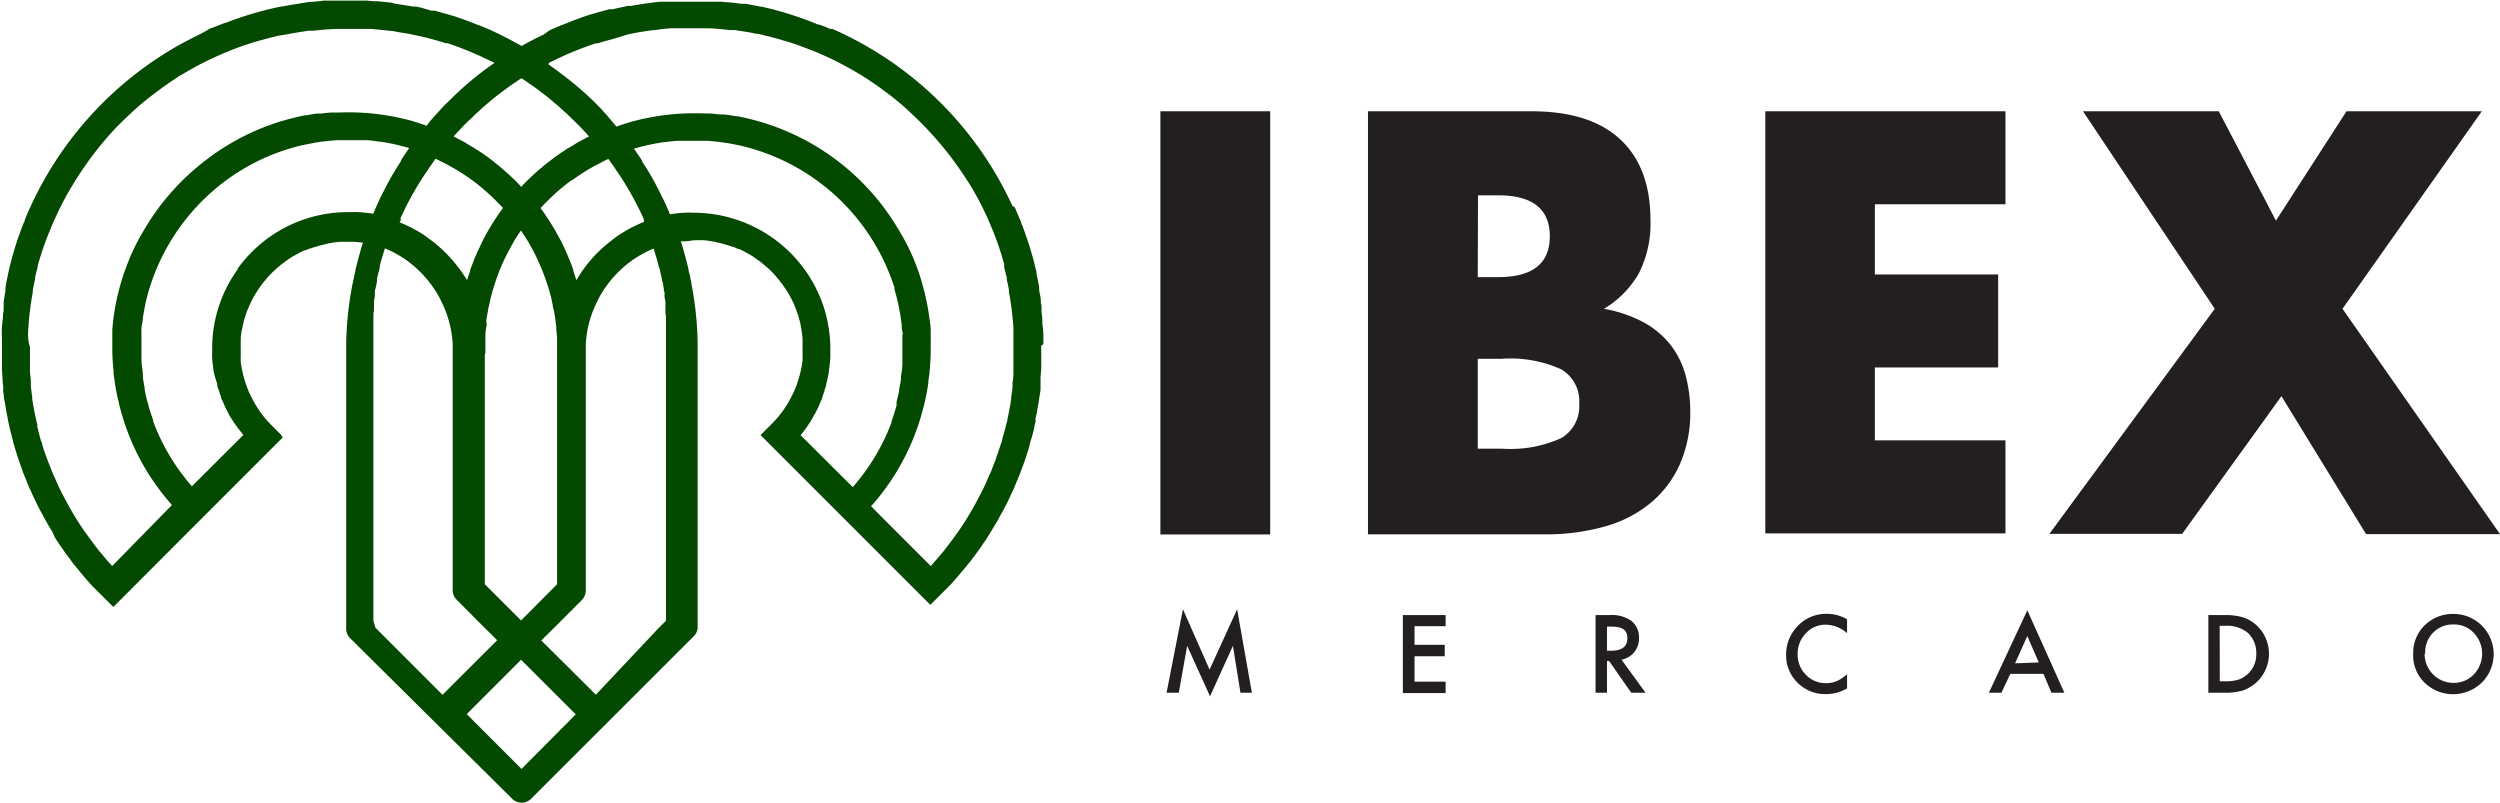 <svg id="Layer_1" data-name="Layer 1" xmlns="http://www.w3.org/2000/svg" viewBox="0 0 218.59 70.18"><title>Artboard 1</title><path id="Path_206" data-name="Path 206" d="M91.23,30.09v-.32c0-.41,0-.81-.06-1.22s0-.79-.1-1.18c0-.13,0-.27,0-.42s0-.29-.06-.44l0-.13c0-.33-.09-.66-.15-1,0-.1,0-.2,0-.29-.07-.38-.14-.75-.23-1.13l0-.16c-.1-.42-.2-.84-.31-1.25l-.12-.4c-.08-.26-.15-.53-.24-.79s-.14-.43-.22-.65-.11-.34-.17-.5-.19-.51-.29-.76c0-.08-.06-.15-.08-.22s-.06-.12-.08-.18l-.3-.7a1.6,1.6,0,0,0-.1-.23L88.52,18A31,31,0,0,0,76.05,4.2l-.44-.26,0,0-.21-.11c-.7-.39-1.42-.76-2.16-1.1l-.45-.2-.08,0-.12,0c-.31-.14-.63-.27-1-.39l-.07,0h0A30.1,30.1,0,0,0,66.58.58l-.09,0L65.22.33l-.43,0c-.32-.05-.65-.09-1-.12s-.4,0-.6-.06l-.65,0-.83,0c-.53,0-1.05,0-1.56,0-.32,0-.64,0-1,0l-.73,0-.29,0-.41,0L57,.23l-.33.05c-.52.07-1,.14-1.51.24l-.28,0-.47.1h0l-.86.19-.11,0-.18,0-.57.16-.83.23-.43.13c-.26.09-.52.17-.77.27h0c-.36.12-.72.27-1.07.41l-.49.19c-.35.14-.71.3-1.06.46L47.57,3l-.7.34h0c-.42.22-.85.44-1.26.68-.42-.24-.84-.46-1.26-.68h0L43.68,3l-.46-.22c-.35-.16-.7-.32-1.06-.46l-.49-.19c-.36-.14-.71-.28-1.08-.41h0c-.25-.1-.51-.18-.77-.27l-.43-.13-.83-.23L38,.93l-.18,0-.12,0L36.83.67h0l-.47-.1-.28,0c-.5-.09-1-.17-1.51-.24L34.2.23,33.45.15,33,.11l-.29,0L32,.05l-.95,0H29.49c-.28,0-.56,0-.84,0s-.43,0-.65.05l-.6.05c-.33,0-.65.07-1,.12L26,.34c-.43.06-.85.14-1.27.22l-.1,0A30.07,30.07,0,0,0,19.72,2h0l-.06,0c-.32.13-.64.25-1,.39l-.12.05-.07,0L18,2.71,17.47,3c-.55.26-1.08.54-1.61.83l-.21.11,0,0A31.06,31.06,0,0,0,2.7,18l-.05.11-.11.23-.3.7-.07.18c0,.06,0,.14-.08.22-.1.25-.2.51-.29.76s-.12.34-.18.5-.15.43-.22.65-.16.53-.23.79a3,3,0,0,0-.12.4c-.11.41-.22.83-.31,1.26L.7,24c-.08.37-.16.75-.22,1.13a2.93,2.93,0,0,0,0,.29c-.06.34-.12.67-.16,1l0,.12c0,.14,0,.29,0,.44s0,.28-.05.42c0,.39-.07.79-.1,1.18s0,.81,0,1.22v1.15l0,.77,0,.64.06.84c0,.17,0,.33.05.51l0,.36,0,.17.06.39c0,.21.06.43.1.64s.08.56.14.84.09.49.14.73.1.48.16.72.17.68.26,1c0,.14.07.28.11.42q.23.81.51,1.59c.06.18.12.36.19.54a2.09,2.09,0,0,0,.13.35l.06.16c.08.17.15.35.22.53s.14.36.22.54l.1.2c.07.16.14.33.22.49s.24.51.36.75l.24.47.4.74.26.46c.14.25.28.48.43.72L4.8,47c.14.23.3.46.46.69l.31.45c.15.22.31.43.47.64l.34.47.44.53c.4.5.83,1,1.26,1.47h0l0,0,1.72,1.71h0l.11.11,6.34-6.35.47-.47,8-8L24.56,38l-.94-.94-.09-.1c-.17-.17-.32-.36-.48-.55h0a9.92,9.92,0,0,1-1.16-1.87,6,6,0,0,1-.25-.58c-.08-.21-.14-.39-.21-.59h0a10.05,10.05,0,0,1-.38-1.71s0-.06,0-.09a3.15,3.15,0,0,1,0-.44c0-.12,0-.25,0-.38s0-.25,0-.38a.33.33,0,0,1,0-.14,3,3,0,0,1,0-.42,0,0,0,0,1,0-.05c0-.2,0-.39.05-.58v0c0-.18.06-.38.1-.56s.08-.41.14-.61a8,8,0,0,1,.42-1.19v0a6.14,6.14,0,0,1,.31-.63c0-.09.09-.18.14-.28s.26-.43.4-.64h0c.11-.16.22-.32.34-.47l.06-.08.35-.42a4.59,4.59,0,0,1,.37-.39l.08-.09.38-.35.07-.07.34-.28.16-.12.43-.31a5.69,5.69,0,0,1,.52-.33l.48-.26a3.23,3.23,0,0,1,.42-.2l.05,0,.45-.18.07,0a3.38,3.38,0,0,1,.48-.16l.52-.15c.13,0,.26-.07.39-.09a2.83,2.83,0,0,1,.4-.08,6.93,6.93,0,0,1,.78-.1l.46,0c.2,0,.4,0,.59,0a7.93,7.93,0,0,1,.84.07h.1c-.14.39-.24.79-.35,1.19h0v0c-.11.4-.22.8-.31,1.2,0,0,0,0,0,.06l-.11.48c0,.11-.05.23-.07.34s-.07.3-.1.46a29.85,29.85,0,0,0-.53,5v25a.37.37,0,0,0,0,.11,1.18,1.18,0,0,0,.34.75L44.76,69.82a1.18,1.18,0,0,0,.85.36h0a1.18,1.18,0,0,0,.85-.36L60.64,55.65A1.14,1.14,0,0,0,61,54.9a.36.36,0,0,0,0-.11V30a29.93,29.93,0,0,0-.54-5.17c0-.15-.06-.3-.09-.45s0-.24-.07-.35l-.11-.48a.13.13,0,0,1,0-.06c-.1-.4-.2-.8-.31-1.2v0h0c-.11-.4-.22-.8-.35-1.19h.1c.28,0,.55,0,.84-.07A5.52,5.52,0,0,1,61,21l.47,0a6.76,6.76,0,0,1,.77.1,2.57,2.57,0,0,1,.4.08l.4.09.52.15a4.5,4.5,0,0,1,.48.16l.06,0,.45.19.06,0a4,4,0,0,1,.42.2l.48.26a4.45,4.45,0,0,1,.51.33l.44.31.16.13.34.28a.46.46,0,0,1,.07.07c.13.1.25.22.38.34l.08.09a3.33,3.33,0,0,1,.36.39c.12.14.25.28.35.42l.06.08c.12.15.23.31.34.47h0a6.18,6.18,0,0,1,.4.64,7,7,0,0,1,.46.91v0c.1.24.19.48.27.73a2.54,2.54,0,0,1,.14.47,3.53,3.53,0,0,1,.14.56.07.07,0,0,1,0,.05,5,5,0,0,1,.1.56v0a5.51,5.51,0,0,1,.06.57v.06l0,.42v.14c0,.13,0,.25,0,.37s0,.26,0,.39a3.42,3.42,0,0,1,0,.44.25.25,0,0,1,0,.08,9,9,0,0,1-.38,1.71h0a4.1,4.1,0,0,1-.2.59,6.21,6.21,0,0,1-.26.59,9.26,9.26,0,0,1-1.16,1.87h0c-.15.19-.31.37-.48.55l-.09.1-.94.94-.16.16,8.64,8.64,6.2,6.2.1-.09,1.71-1.71,0,0h0c.44-.48.86-1,1.27-1.48l.43-.52c.12-.16.23-.32.35-.47l.47-.64.31-.46c.16-.22.31-.45.45-.68s.19-.3.28-.46l.43-.71a4.31,4.31,0,0,0,.26-.47c.14-.24.27-.48.4-.73l.25-.47c.12-.25.24-.5.35-.75s.16-.33.23-.49.07-.14.09-.2.14-.37.22-.54.14-.36.22-.53a.77.77,0,0,1,.07-.16c0-.12.09-.23.12-.35l.2-.54c.18-.52.35-1.06.5-1.59,0-.14.07-.28.11-.42.1-.34.19-.67.27-1,0-.18.07-.35.11-.52s0-.13,0-.2c0-.24.11-.49.14-.74s.1-.56.14-.84.07-.43.1-.64l.06-.38c0-.18,0-.36,0-.54s0-.34,0-.51.05-.56.06-.84l0-.64,0-.76v-.59A1.14,1.14,0,0,0,91.23,30.09ZM48,5.5h0a1.34,1.34,0,0,1,.24-.12c.33-.17.66-.32,1-.48h0a29.15,29.15,0,0,1,2.86-1.11l.17,0c.41-.14.83-.25,1.25-.36l.34-.1L54.94,3l.49-.1c.34-.07.68-.12,1-.17l.63-.09c.31,0,.62-.08.92-.11s.49-.05.74-.06l.87,0,.78,0h1.33c.7,0,1.4.08,2.09.16l.46,0,.65.1.68.11.52.11c.27,0,.54.1.8.16l.42.1.89.24.32.1c.34.09.67.2,1,.31l.2.07,1.15.43h0c.42.16.82.34,1.23.52s1,.47,1.49.73l.53.28.7.4.58.34s.1.07.15.11l.27.16.22.16c.28.18.54.36.81.55l.28.21c.37.27.74.54,1.09.83l.08.06c.39.32.78.65,1.15,1l.17.16.94.9.18.19c.73.75,1.41,1.53,2.06,2.34,0,0,0,0,0,0A31.71,31.71,0,0,1,84.71,16c.08.11.14.23.22.35s.15.25.22.38.11.2.18.31c.39.7.75,1.43,1.08,2.17h0l.27.64c.06.16.13.32.2.48a26.43,26.43,0,0,1,.92,2.77c0,.06,0,.11,0,.16l0,.13c.08.3.16.6.23.9l0,.18c.08.3.14.61.19.91l0,.15a27.48,27.48,0,0,1,.39,3.14c0,.56,0,1.12,0,1.67v.8c0,.35,0,.72,0,1.08v.26c0,.32,0,.63-.08.93,0,.14,0,.29,0,.43s-.07.59-.12.88a1.25,1.25,0,0,1,0,.19c-.08.58-.2,1.15-.32,1.72,0,.18-.08.35-.12.52s-.09.37-.14.55-.15.53-.22.8c0,.12-.08.25-.12.38-.1.31-.2.62-.31.93a2.18,2.18,0,0,1-.09.23c0,.16-.11.31-.17.48s-.14.36-.21.56-.21.46-.31.7l-.3.68-.13.27c-.11.23-.23.46-.36.7a26.52,26.52,0,0,1-1.84,3.07l-.15.21c-.28.4-.59.8-.89,1.19l-.23.3c-.37.43-.73.87-1.12,1.29h0l-3.7-3.7-1.51-1.52c0-.06.1-.11.14-.17a20.4,20.4,0,0,0,4-7c.07-.23.15-.45.21-.68s.14-.47.19-.7a2,2,0,0,0,.07-.23c.16-.65.29-1.32.39-2,0-.28.07-.58.1-.87v-.07a20.7,20.7,0,0,0,.11-2.08v-.64c0-.3,0-.59,0-.88v0c0-.44-.08-.87-.14-1.3a19.94,19.94,0,0,0-.61-2.86c-.11-.4-.23-.79-.37-1.18h0c-.07-.18-.13-.37-.21-.56h0c-.08-.19-.14-.38-.23-.56h0a1.89,1.89,0,0,0-.11-.25,17.19,17.19,0,0,0-1-1.92h0c-.1-.18-.2-.34-.31-.52l-.32-.51h0a20.85,20.85,0,0,0-11.6-8.64l-.6-.17-.39-.09c-.33-.09-.67-.16-1-.23l-.16,0c-.33-.06-.65-.11-1-.15l-.22,0c-.35,0-.7-.07-1.06-.09H62l-.39,0a21,21,0,0,0-6.46.74c-.42.13-.84.26-1.25.41v0h0c-.27-.33-.56-.65-.84-1h0l-.16-.17a3.48,3.48,0,0,1-.24-.28l-.62-.63-.36-.35-.21-.2a27.74,27.74,0,0,0-2.41-2h0q-.54-.42-1.11-.81ZM32.65,54.28V30.15c0-.18,0-.36,0-.54v-.07c0-.16,0-.31,0-.48V28.9l0-.54,0-.47,0-.26c0-.14,0-.3.05-.45v-.06c0-.13,0-.26,0-.39s0-.22,0-.33.05-.35.08-.52a2.87,2.87,0,0,1,0-.31c0-.11,0-.24.06-.36l.12-.56c0-.08,0-.16,0-.24s.05-.25.08-.37.11-.42.17-.63a1.16,1.16,0,0,1,0-.18l.09-.35v0h0l.06-.2c.09-.31.19-.62.28-.92,0,0,0,0,0-.05h0l.34.15,0,0a2.64,2.64,0,0,1,.38.18,3.59,3.59,0,0,1,.38.21l.11.06c.14.07.26.16.39.24l.17.11c.19.13.37.27.55.41l.39.33.37.35a4.12,4.12,0,0,1,.35.37,8.3,8.3,0,0,1,.54.64l.21.29c.14.2.28.41.4.61s.25.44.36.68v0a9.48,9.48,0,0,1,1,3.69V51.59a1.21,1.21,0,0,0,.35.85l.21.21,2.23,2.24.24.23h0l.7.7.16.16h0l-4.78,4.77-5.86-5.86Zm7.21-42.56c.2-.23.42-.46.64-.69s.42-.43.65-.63.3-.31.46-.45.43-.4.64-.58.25-.22.38-.33.48-.41.73-.6l.29-.23.85-.63c.36-.25.72-.5,1.09-.74h0c.37.24.73.49,1.09.74s.57.43.84.63l.29.22.73.61c.13.11.26.21.38.33s.43.38.64.58.31.29.47.45l.64.63.65.69.19.21h0l-.22.11-.7.37c-.12.08-.25.14-.37.23l-.58.34c-.08,0-.14.1-.22.14l-.17.12a2.64,2.64,0,0,0-.35.23l-.21.15c-.1.06-.2.14-.3.21l-.12.1a.31.31,0,0,0-.09.07l-.2.15a7.79,7.79,0,0,0-.63.51c-.25.19-.48.41-.71.62s-.15.14-.23.21l0,0c-.12.12-.25.23-.36.35l-.18.18c-.1.1-.2.21-.29.32l-.3-.32-.17-.18-.37-.35,0,0-.22-.21-.71-.62c-.21-.18-.43-.35-.63-.51L43,14l-.09-.07-.13-.1-.3-.21-.21-.15a2.64,2.64,0,0,0-.35-.23l-.17-.12c-.08,0-.14-.1-.22-.14l-.58-.34-.37-.23-.7-.37-.22-.11h0C39.72,11.86,39.79,11.78,39.86,11.72ZM56.3,19.4h0l-.46.2-.4.19-.14.07c-.14.06-.26.14-.39.2l-.73.44h0l0,0-.32.23c-.14.1-.29.21-.43.33a11.59,11.59,0,0,0-2.19,2.18v0a10.93,10.93,0,0,0-.85,1.28v0a.43.43,0,0,1,0-.05c-.08-.26-.17-.51-.26-.77a.16.16,0,0,0,0-.09c-.07-.22-.15-.44-.24-.65s-.16-.41-.25-.61-.19-.45-.3-.67l-.21-.45c-.13-.26-.28-.52-.42-.78a19,19,0,0,0-1-1.62c-.14-.22-.29-.43-.45-.64h0a1.59,1.59,0,0,1,.13-.13c.14-.15.28-.3.43-.44l.32-.32a18.17,18.17,0,0,1,1.84-1.55l.05,0c.33-.23.66-.46,1-.68h0c.35-.22.71-.43,1.07-.62h0l.41-.21a6.16,6.16,0,0,1,.68-.34h0a1.73,1.73,0,0,1,.22.31c.13.17.26.35.37.52l.12.18a26.3,26.3,0,0,1,2,3.42c.14.27.26.55.39.82A1.23,1.23,0,0,1,56.3,19.4ZM42.44,30.82v-.48a.54.54,0,0,0,0-.18v-.25a.09.09,0,0,0,0-.07,0,0,0,0,0,0-.05V29.6c0-.32,0-.65.08-1s0-.32,0-.49.09-.63.15-.95c0-.16.06-.32.1-.48l.11-.53v0a2.86,2.86,0,0,1,.07-.28,18.9,18.9,0,0,1,1.16-3.21c.13-.26.25-.51.39-.76s.17-.34.27-.5l.21-.38c.18-.29.37-.58.57-.86v0c.19.28.38.57.56.86.08.12.15.25.22.38l.28.5c.13.25.26.5.37.76a18.4,18.4,0,0,1,1.17,3.21,2.86,2.86,0,0,1,.07.28v0l.11.53c0,.16.07.32.1.48.06.32.12.63.15.95l.06.49c0,.31.05.64.07,1v.19a0,0,0,0,0,0,.05.11.11,0,0,0,0,.08v.3a.2.2,0,0,0,0,.11.49.49,0,0,0,0,.17v.3h0a.74.74,0,0,0,0,.21V51.08l-3.15,3.17-3.17-3.17V31A.67.67,0,0,0,42.44,30.82ZM35,19.14c.12-.28.25-.55.38-.83a26.18,26.18,0,0,1,2-3.41l.12-.19.37-.52a3.46,3.46,0,0,1,.22-.31h0l.69.34c.14.07.28.14.41.22h0c.36.19.72.4,1.07.62h0c.35.22.68.45,1,.68l0,0a18,18,0,0,1,1.84,1.55c.11.1.22.21.32.32s.29.29.43.44l.13.13h0c-.15.21-.31.42-.45.64-.36.52-.69,1.06-1,1.61-.14.26-.28.52-.41.79l-.21.45c-.11.22-.21.44-.3.67a4.11,4.11,0,0,0-.25.61c-.08.2-.17.43-.25.65a.13.13,0,0,0,0,.09c-.1.26-.18.51-.26.77a.09.09,0,0,0,0,.05v0A11.12,11.12,0,0,0,40,23.29v0a11.9,11.9,0,0,0-2.18-2.19l-.44-.32-.32-.24h0c-.23-.15-.48-.3-.73-.44l-.38-.21-.14-.06-.4-.19-.47-.2h0l.13-.26Zm5.79,43.32,4.77-4.77h0l4.78,4.77h0L45.6,67.23l-4.77-4.77ZM52.1,60.74,47.33,56h0l.16-.16.7-.69.23-.23,2.23-2.23.21-.21a1.22,1.22,0,0,0,.36-.86V30.06a9.34,9.34,0,0,1,1-3.7l0,0a7.06,7.06,0,0,1,.35-.67c.13-.21.26-.42.4-.61l.21-.29c.18-.23.35-.44.54-.65l.35-.37.37-.34.39-.34c.19-.14.37-.28.55-.4l.17-.12.39-.24.11-.06.38-.2a2.69,2.69,0,0,1,.38-.19l0,0,.34-.15h0s0,0,0,0c.09.3.19.61.28.92l.06.21h0v0l.09.34c0,.06,0,.12.05.18s.11.42.16.64.05.24.08.37,0,.15.05.23.08.38.11.56,0,.24.07.36a2,2,0,0,1,0,.31c0,.18.06.35.08.53s0,.22,0,.33,0,.25,0,.38v.07c0,.14,0,.3.05.44l0,.27,0,.46,0,.54v.17c0,.17,0,.32,0,.48v.07c0,.18,0,.36,0,.55V54.28l-.62.61ZM2.48,28.66a27.76,27.76,0,0,1,.39-3.14l0-.15c.05-.3.11-.61.19-.91l0-.17c.07-.31.14-.61.23-.91l0-.12a27.33,27.33,0,0,1,1-2.94c.07-.16.14-.32.2-.48s.18-.43.28-.64h0c.33-.74.69-1.47,1.08-2.17l.18-.31.22-.38c.09-.13.14-.23.21-.35a31.71,31.71,0,0,1,1.82-2.64l0,0a30.09,30.09,0,0,1,2-2.33l.19-.18c.3-.31.62-.61.94-.9l.16-.16c.37-.34.76-.68,1.16-1l.07-.06c.35-.28.72-.56,1.09-.83l.28-.21c.33-.24.68-.47,1-.7l.26-.17.16-.11.57-.33c.24-.14.47-.28.71-.4l.29-.17.23-.12c.5-.26,1-.51,1.5-.73s.81-.36,1.22-.52h0c.39-.16.77-.3,1.16-.44l.2-.06c.33-.12.67-.22,1-.32L23,3.47c.29-.09.59-.16.89-.24l.42-.1L25.1,3l.53-.1.67-.11.65-.1.46,0a20.74,20.74,0,0,1,2.1-.16c.44,0,.88,0,1.32,0,.27,0,.53,0,.79,0l.86,0,.73.07.93.1c.21,0,.42.06.63.1l1,.16.49.11c.38.07.76.16,1.13.25a3.37,3.37,0,0,0,.34.09c.42.12.84.23,1.24.37l.17,0A29.33,29.33,0,0,1,42,4.91h0l1,.47.24.12h0l0,0c-.38.26-.75.52-1.11.8h0a27.72,27.72,0,0,0-2.4,2.06l-.2.2-.36.35c-.22.21-.43.42-.62.63s-.17.19-.25.28l-.16.17h0q-.44.47-.84,1h0v0c-.42-.15-.83-.28-1.25-.41a21,21,0,0,0-6.46-.74l-.39,0h-.1c-.35,0-.71.05-1.06.09l-.21,0c-.34,0-.66.09-1,.15l-.16,0c-.34.07-.67.14-1,.23l-.38.09-.61.17A20.67,20.67,0,0,0,18,14a21,21,0,0,0-4.86,5.22h0l-.32.51c-.1.18-.21.34-.31.52h0a19.1,19.1,0,0,0-1,1.92,1.89,1.89,0,0,0-.11.25h0c-.08.18-.15.37-.22.56h0c-.08.19-.14.37-.22.56h0a20.71,20.71,0,0,0-1,4c-.06.43-.11.86-.14,1.3v0c0,.29,0,.58,0,.88v.64a18.12,18.12,0,0,0,.11,2.08v.07c0,.29.07.58.1.87a18.94,18.94,0,0,0,.4,2,1.42,1.42,0,0,0,.05.22c.06.24.13.48.2.71s.13.45.21.68a20.4,20.4,0,0,0,4,7c.05.06.09.12.14.17L9.81,49.49h0c-.39-.42-.75-.86-1.12-1.29l-.23-.3c-.3-.39-.6-.79-.88-1.19l-.16-.21a26.52,26.52,0,0,1-1.84-3.07c-.13-.23-.25-.46-.36-.7l-.13-.27-.3-.68c-.1-.23-.21-.47-.3-.7s-.14-.38-.22-.56S4.08,40,4,39.8s-.21-.61-.31-.92c0-.14-.07-.26-.12-.39s-.14-.53-.22-.8c0-.1-.05-.22-.08-.33a1.42,1.42,0,0,1,0-.22c-.05-.17-.08-.34-.13-.52-.12-.56-.23-1.14-.32-1.72,0-.06,0-.12,0-.19-.05-.29-.08-.59-.12-.88a3,3,0,0,1,0-.42c0-.31-.07-.62-.08-.94l0-.26c0-.36,0-.73,0-1.08v-.8C2.42,29.78,2.44,29.22,2.48,28.66Zm18.33-5.15a11.81,11.81,0,0,0-2.26,6.83v.17c0,.12,0,.24,0,.36a1.67,1.67,0,0,0,0,.32h0v0c0,.37.06.73.11,1.09l0,.12A10.46,10.46,0,0,0,19,33.57v0h0a.56.56,0,0,0,0,.12c0,.16.09.32.14.47a1.07,1.07,0,0,1,.07.19c0,.11.08.22.12.34l0,.06c0,.11.09.22.14.33s.14.34.22.51.22.44.34.66c0,.06.07.14.11.2a11.11,11.11,0,0,0,1,1.4l.14.18h0l-4.5,4.49a18.4,18.4,0,0,1-3.39-5.68.49.49,0,0,0,0-.11l-.23-.66c-.07-.22-.14-.45-.19-.67,0-.05,0-.11-.05-.16s0-.11-.05-.17l-.15-.62c0-.13-.05-.25-.07-.38h0a.79.79,0,0,0,0-.13c-.06-.32-.12-.64-.16-1l0-.14c0-.39-.09-.78-.12-1.16h0l0-.6v-.72c0-.33,0-.65,0-1a2.5,2.5,0,0,1,0-.4c0-.22,0-.42.06-.63s.05-.42.08-.61.05-.31.08-.47.1-.55.16-.82l.06-.24c.09-.35.18-.7.28-1v0a18.49,18.49,0,0,1,5.52-8.45,18.24,18.24,0,0,1,7.8-4l.4-.08.8-.16.56-.08.68-.07.57-.05h.21l.84,0h.37c.37,0,.75,0,1.12,0H32c.4,0,.8.08,1.2.13l.06,0c.41.05.83.14,1.24.22l1.1.28.18.05-.46.68c-.09.12-.17.26-.25.39h0l0,.06c-.2.31-.4.62-.59.94s-.5.86-.73,1.31l-.08.15-.36.71-.35.75c-.11.25-.21.5-.32.76h0c-.41-.07-.83-.11-1.24-.14h0a7.68,7.68,0,0,0-.83,0A11.86,11.86,0,0,0,22,22.05a12.41,12.41,0,0,0-1.24,1.46ZM70,38.06l.14-.18a11.11,11.11,0,0,0,.95-1.4c0-.06.07-.14.11-.2.12-.22.23-.43.34-.66s.14-.34.22-.51.1-.22.14-.33l0-.06.12-.34a1,1,0,0,1,.07-.18c0-.16.1-.32.14-.48a.42.42,0,0,0,0-.12h0v0a8.56,8.56,0,0,0,.25-1.14v-.11a10.27,10.27,0,0,0,.12-1.1v0h0c0-.11,0-.21,0-.32s0-.24,0-.36v-.25a12,12,0,0,0-.54-3.36,10.92,10.92,0,0,0-.49-1.28c-.12-.27-.25-.53-.39-.8a12,12,0,0,0-10.53-6.28,7.4,7.4,0,0,0-.82,0v0a10.62,10.62,0,0,0-1.25.14v0h0c-.1-.25-.21-.5-.32-.75s-.23-.5-.36-.75l-.35-.71-.08-.15c-.23-.45-.47-.89-.73-1.32s-.39-.62-.59-.93l0-.06h0c-.09-.13-.16-.27-.25-.39s-.31-.46-.47-.68l.19-.05c.36-.11.73-.2,1.1-.28s.83-.17,1.24-.23h.06c.4-.05.8-.1,1.2-.13h.09c.37,0,.75,0,1.12,0h.37l.84,0h.2l.58.05.68.08.56.08.79.15.41.09A18.54,18.54,0,0,1,78.21,25.16v0l0,.16c.09.29.17.59.24.88l.06.25c.06.27.11.54.16.81s.06.31.08.47.06.41.08.61,0,.42.07.63,0,.27,0,.41c0,.32,0,.64,0,1v.72q0,.3,0,.6h0q0,.58-.12,1.17l0,.14c0,.32-.1.64-.16,1,0,0,0,.09,0,.13h0c0,.13-.06.25-.08.38l-.15.62,0,.17a1.55,1.55,0,0,1,0,.15l-.2.68c-.08.22-.14.44-.23.66a.49.49,0,0,0,0,.11,18.35,18.35,0,0,1-3.4,5.68L70,38.05Z" style="fill:#044900"/><path d="M111.06,9.73v37h-9.6V9.73Z" style="fill:#231f20"/><path d="M119.61,9.73h14.31q5.1,0,7.74,2.45c1.76,1.63,2.65,4,2.65,7.06a9.59,9.59,0,0,1-1,4.63A8.5,8.5,0,0,1,140.24,27a11.5,11.5,0,0,1,3.5,1.2,7.69,7.69,0,0,1,2.36,2,7.52,7.52,0,0,1,1.29,2.65,12.2,12.2,0,0,1,.4,3.13,11.15,11.15,0,0,1-.91,4.61,9.31,9.31,0,0,1-2.55,3.38,10.79,10.79,0,0,1-4,2.06,18.78,18.78,0,0,1-5.29.69H119.61Zm9.6,14.5H131c3,0,4.51-1.19,4.51-3.57S134,17.08,131,17.08h-1.77Zm0,15h2.11a10.76,10.76,0,0,0,5.2-.93,3.22,3.22,0,0,0,1.56-3,3.22,3.22,0,0,0-1.56-3,10.76,10.76,0,0,0-5.2-.93h-2.11Z" style="fill:#231f20"/><path d="M175.35,17.86H163.93V24h10.78v8.13H163.93v6.37h11.42v8.14h-21V9.73h21Z" style="fill:#231f20"/><path d="M193.65,27,182.13,9.73H194l5,9.56,6.17-9.56H217L204.82,27l13.77,19.7H206.88l-7.4-12.06L190.8,46.68H179.19Z" style="fill:#231f20"/><path d="M102,60.57l1.43-7.3,2.33,5.28,2.41-5.28,1.29,7.3h-1l-.66-4.1-2,4.41-2-4.41-.73,4.1Z" style="fill:#231f20"/><path d="M126.4,54.75h-2.72v1.63h2.64v1h-2.64V59.6h2.72v1h-3.74V53.78h3.74Z" style="fill:#231f20"/><path d="M141.78,57.68l2.1,2.89h-1.25l-1.94-2.78h-.18v2.78h-1V53.78h1.2a3,3,0,0,1,1.94.51,1.85,1.85,0,0,1,.66,1.48,1.89,1.89,0,0,1-.41,1.24A1.86,1.86,0,0,1,141.78,57.68Zm-1.27-.78h.32c1,0,1.46-.37,1.46-1.11s-.48-1-1.42-1h-.36Z" style="fill:#231f20"/><path d="M161.5,54.15v1.21a2.89,2.89,0,0,0-1.84-.74,2.32,2.32,0,0,0-1.76.75,2.54,2.54,0,0,0-.72,1.83,2.47,2.47,0,0,0,.72,1.8,2.37,2.37,0,0,0,1.76.73,2.29,2.29,0,0,0,.92-.17,2.76,2.76,0,0,0,.44-.24,6,6,0,0,0,.48-.36v1.23a3.62,3.62,0,0,1-1.85.5,3.38,3.38,0,0,1-2.48-1,3.32,3.32,0,0,1-1-2.46,3.51,3.51,0,0,1,.86-2.32,3.43,3.43,0,0,1,2.73-1.24A3.49,3.49,0,0,1,161.5,54.15Z" style="fill:#231f20"/><path d="M178.67,58.92h-2.9L175,60.57h-1.1l3.36-7.21,3.24,7.21h-1.13Zm-.41-1-1-2.31L176.19,58Z" style="fill:#231f20"/><path d="M193.09,60.57V53.78h1.42a5.39,5.39,0,0,1,1.62.2,3.2,3.2,0,0,1,1.16.68,3.4,3.4,0,0,1-1.2,5.72,5.48,5.48,0,0,1-1.6.19Zm1-1h.46a3.76,3.76,0,0,0,1.15-.14,2.2,2.2,0,0,0,.83-.49,2.33,2.33,0,0,0,.75-1.8,2.4,2.4,0,0,0-.74-1.81,2.86,2.86,0,0,0-2-.61h-.46Z" style="fill:#231f20"/><path d="M211,57.14a3.34,3.34,0,0,1,1-2.46,3.49,3.49,0,0,1,2.52-1,3.51,3.51,0,0,1,2.48,6,3.6,3.6,0,0,1-4.9.11A3.33,3.33,0,0,1,211,57.14Zm1,0a2.53,2.53,0,0,0,2.5,2.57,2.41,2.41,0,0,0,1.8-.74,2.63,2.63,0,0,0,0-3.63,2.38,2.38,0,0,0-1.79-.74,2.41,2.41,0,0,0-1.79.74A2.45,2.45,0,0,0,212.05,57.16Z" style="fill:#231f20"/></svg>